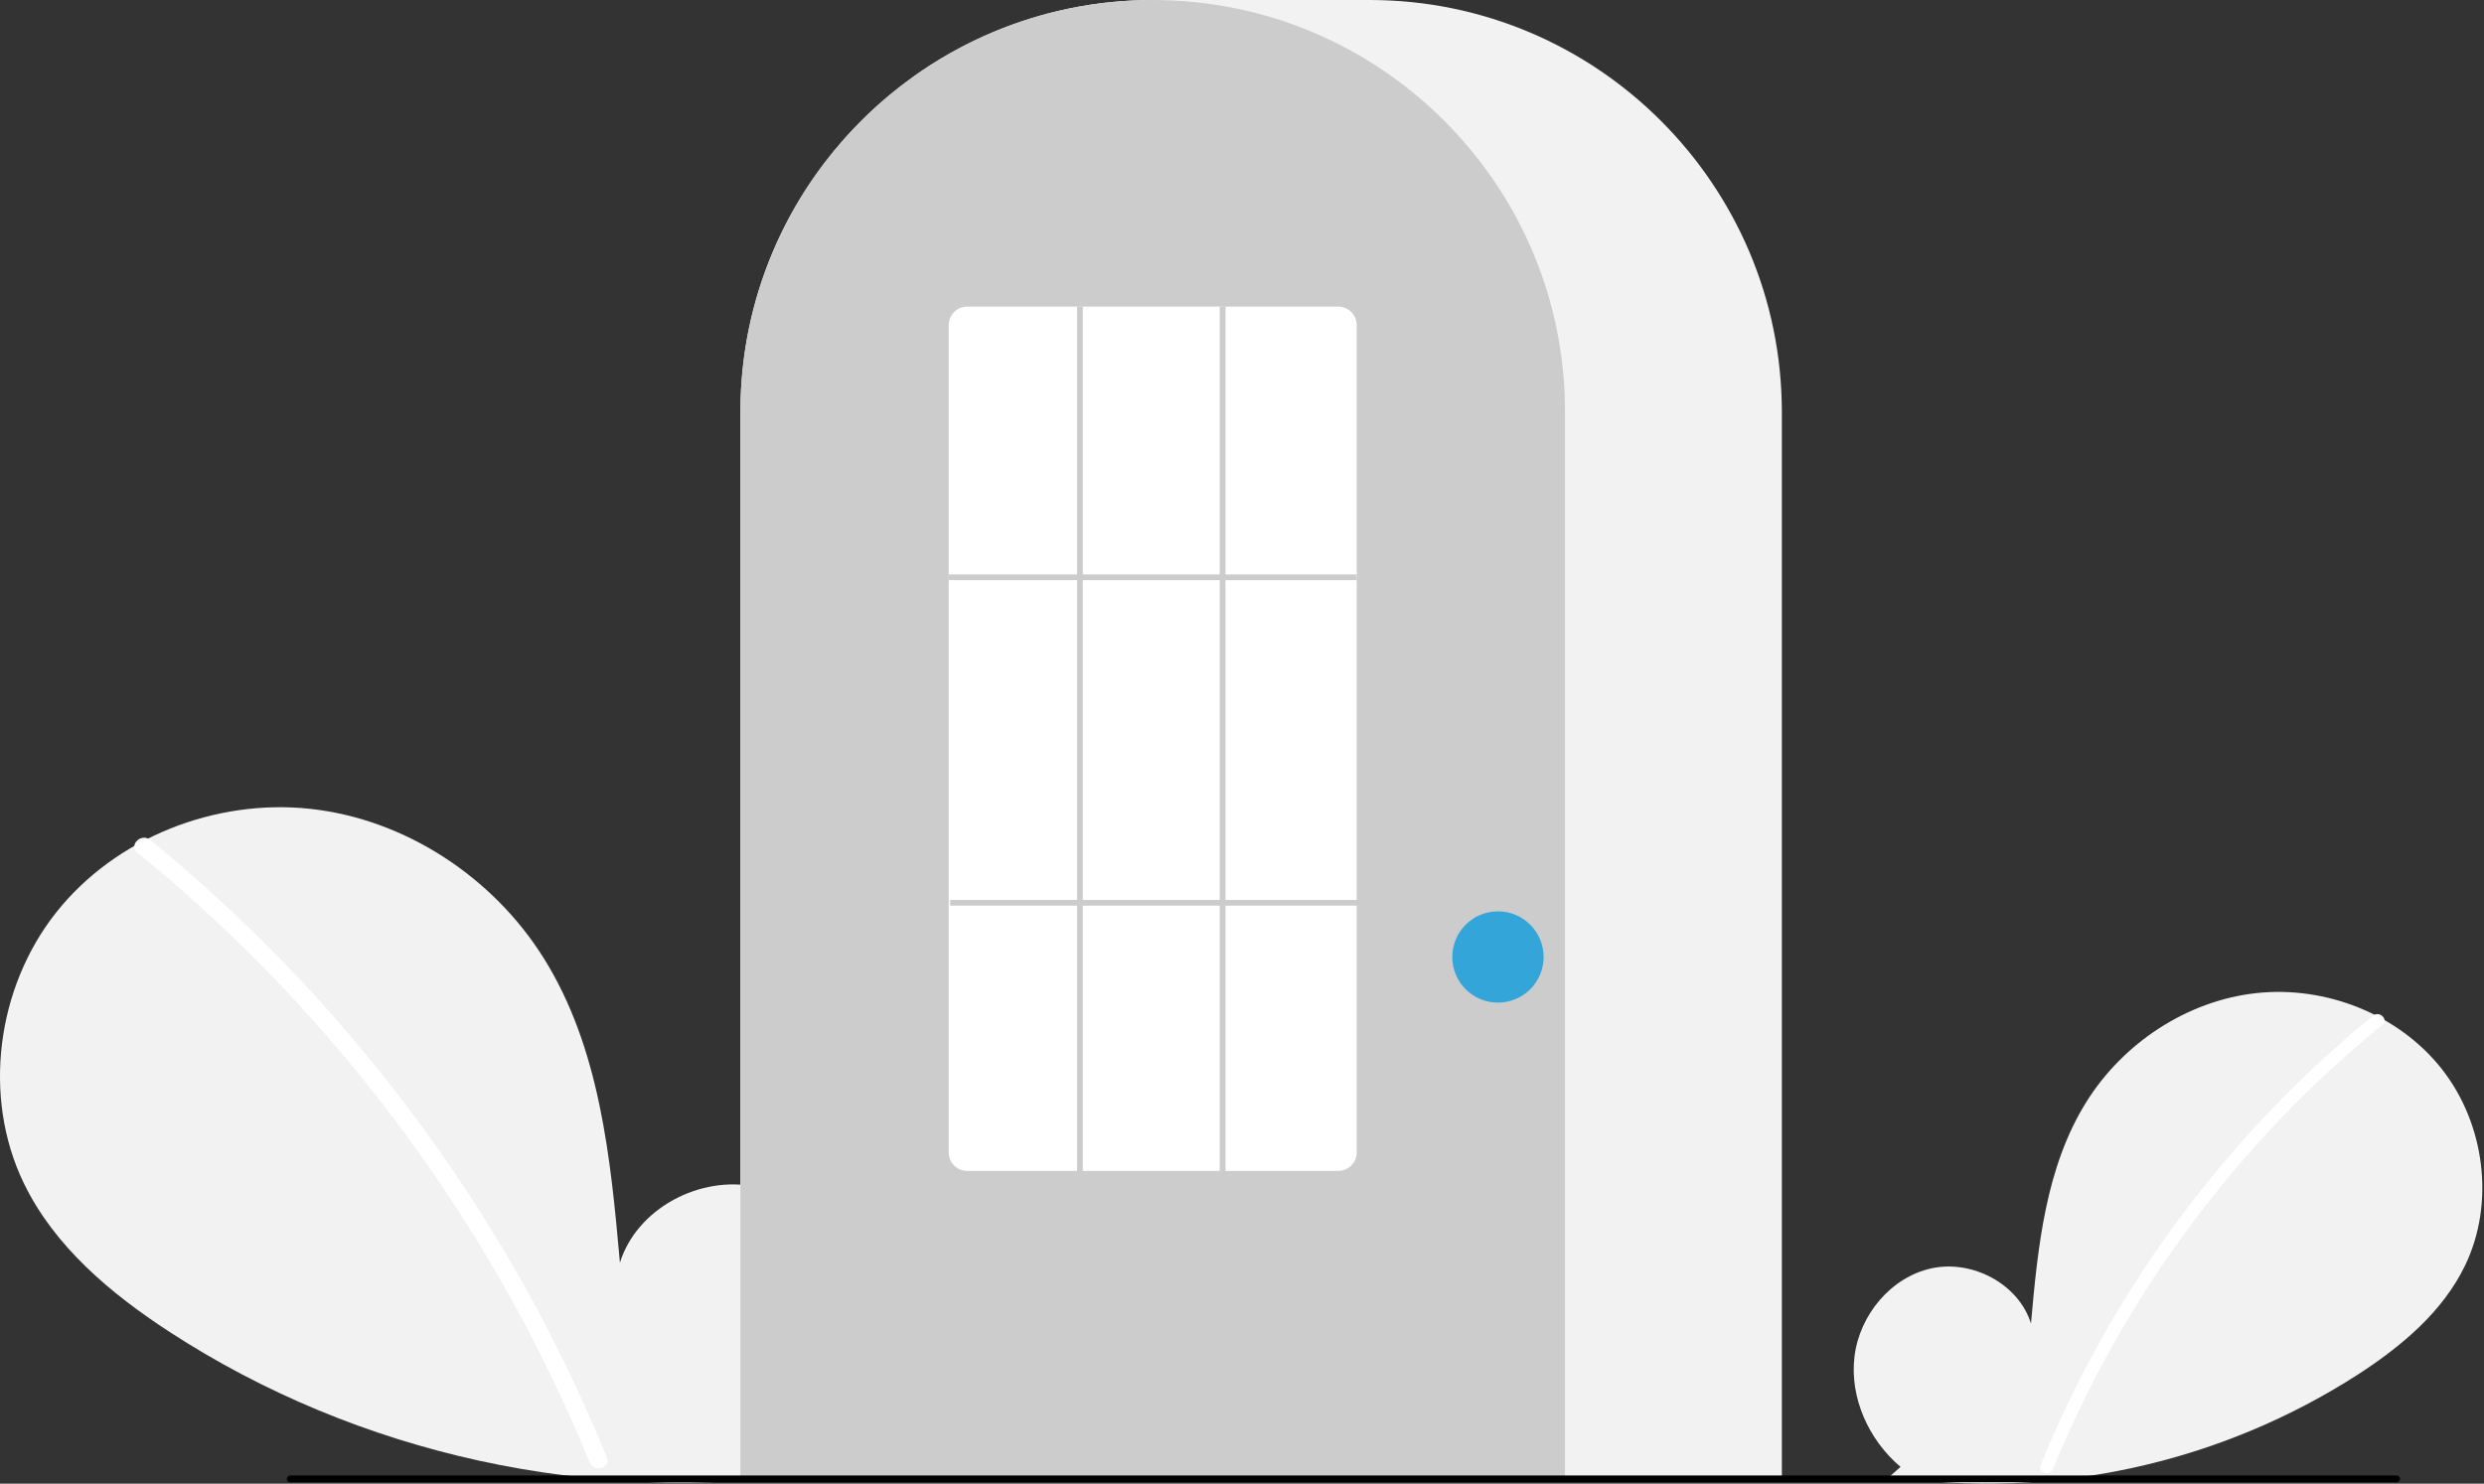 <svg width="236" height="141" viewBox="0 0 236 141" fill="none" xmlns="http://www.w3.org/2000/svg">
<rect x="0" y="0" width="236" height="141" fill="#333333" stroke="none"/>
<g clip-path="url(#clip0_98_722)">
<path d="M180.565 139.406C177.546 136.854 175.712 132.824 176.193 128.9C176.674 124.976 179.653 121.369 183.517 120.536C187.381 119.703 191.786 122.009 192.96 125.784C193.606 118.507 194.35 110.924 198.219 104.727C201.723 99.115 207.791 95.1 214.367 94.381C220.944 93.663 227.868 96.376 231.969 101.567C236.071 106.757 237.075 114.304 234.203 120.263C232.086 124.653 228.188 127.92 224.103 130.578C210.904 139.095 195.072 142.558 179.523 140.331L180.565 139.406Z" fill="#F2F2F2"/>
<path d="M225.466 96.526C220.04 100.946 215.062 105.889 210.604 111.285C203.627 119.699 197.982 129.133 193.864 139.259C193.562 139.997 194.762 140.319 195.06 139.588C201.797 123.133 212.553 108.629 226.343 97.403C226.962 96.899 226.08 96.026 225.466 96.526Z" fill="white"/>
<path d="M75.921 138.712C80.068 135.208 82.587 129.672 81.927 124.283C81.266 118.894 77.174 113.94 71.867 112.795C66.559 111.651 60.509 114.819 58.897 120.003C58.01 110.008 56.988 99.593 51.673 91.081C46.861 83.373 38.527 77.858 29.494 76.871C20.461 75.885 10.951 79.611 5.318 86.741C-0.316 93.87 -1.695 104.235 2.25 112.42C5.157 118.45 10.512 122.937 16.122 126.588C34.022 138.235 56.226 143.092 77.353 139.983" fill="#F2F2F2"/>
<path d="M14.25 79.818C21.703 85.888 28.541 92.678 34.663 100.088C40.787 107.491 46.179 115.47 50.762 123.914C53.324 128.65 55.625 133.523 57.656 138.511C58.07 139.525 56.422 139.967 56.013 138.963C52.416 130.171 47.966 121.752 42.727 113.827C37.514 105.931 31.547 98.559 24.909 91.815C21.155 88.003 17.195 84.4 13.045 81.022C12.195 80.33 13.406 79.131 14.25 79.818Z" fill="white"/>
<path d="M169.29 140.691H70.346V39.171C70.346 17.572 87.918 0 109.517 0H130.119C151.718 0 169.29 17.572 169.29 39.171V140.691Z" fill="#F2F2F2"/>
<path d="M148.688 140.691H70.346V39.171C70.324 30.895 72.945 22.828 77.826 16.144C78.006 15.899 78.186 15.657 78.371 15.418C80.732 12.321 83.542 9.593 86.708 7.326C86.887 7.195 87.066 7.068 87.248 6.94C89.897 5.107 92.763 3.608 95.78 2.478C95.959 2.41 96.141 2.342 96.324 2.277C99.052 1.303 101.881 0.636 104.757 0.288C104.935 0.264 105.118 0.245 105.301 0.226C108.104 -0.074 110.931 -0.074 113.733 0.226C113.916 0.245 114.099 0.264 114.279 0.288C117.155 0.636 119.982 1.303 122.71 2.277C122.892 2.342 123.075 2.41 123.255 2.478C126.234 3.594 129.066 5.07 131.687 6.874C131.869 6.999 132.051 7.127 132.231 7.255C134.005 8.521 135.672 9.933 137.214 11.474C138.451 12.71 139.603 14.028 140.664 15.418C140.848 15.657 141.028 15.899 141.207 16.144C146.089 22.828 148.71 30.895 148.688 39.171V140.691Z" fill="#CCCCCC"/>
<path d="M142.318 95.285C144.713 95.285 146.655 93.343 146.655 90.948C146.655 88.552 144.713 86.611 142.318 86.611C139.922 86.611 137.98 88.552 137.98 90.948C137.98 93.343 139.922 95.285 142.318 95.285Z" fill="#33A5D9"/>
<path d="M227.704 140.866H27.566C27.48 140.866 27.398 140.831 27.338 140.771C27.278 140.71 27.244 140.628 27.244 140.543C27.244 140.458 27.278 140.376 27.338 140.315C27.398 140.255 27.48 140.22 27.566 140.22H227.704C227.789 140.22 227.871 140.255 227.931 140.315C227.992 140.376 228.025 140.458 228.025 140.543C228.025 140.628 227.992 140.71 227.931 140.771C227.871 140.831 227.789 140.866 227.704 140.866Z" fill="black"/>
<path d="M127.137 111.279H91.897C91.433 111.281 90.986 111.1 90.656 110.774C90.326 110.448 90.138 110.004 90.135 109.54V30.88C90.138 30.416 90.326 29.972 90.656 29.646C90.986 29.32 91.433 29.139 91.897 29.141H127.137C127.601 29.139 128.048 29.32 128.378 29.646C128.708 29.972 128.896 30.416 128.899 30.88V109.54C128.896 110.004 128.708 110.448 128.378 110.774C128.048 111.1 127.601 111.281 127.137 111.279Z" fill="white"/>
<path d="M128.899 54.593H90.135V55.135H128.899V54.593Z" fill="#CCCCCC"/>
<path d="M129.035 85.526H90.27V86.069H129.035V85.526Z" fill="#CCCCCC"/>
<path d="M102.875 29.141H102.333V111.55H102.875V29.141Z" fill="#CCCCCC"/>
<path d="M116.43 29.141H115.887V111.55H116.43V29.141Z" fill="#CCCCCC"/>
</g>
<defs>
<clipPath id="clip0_98_722">
<rect width="235.841" height="141" fill="white"/>
</clipPath>
</defs>
</svg>
